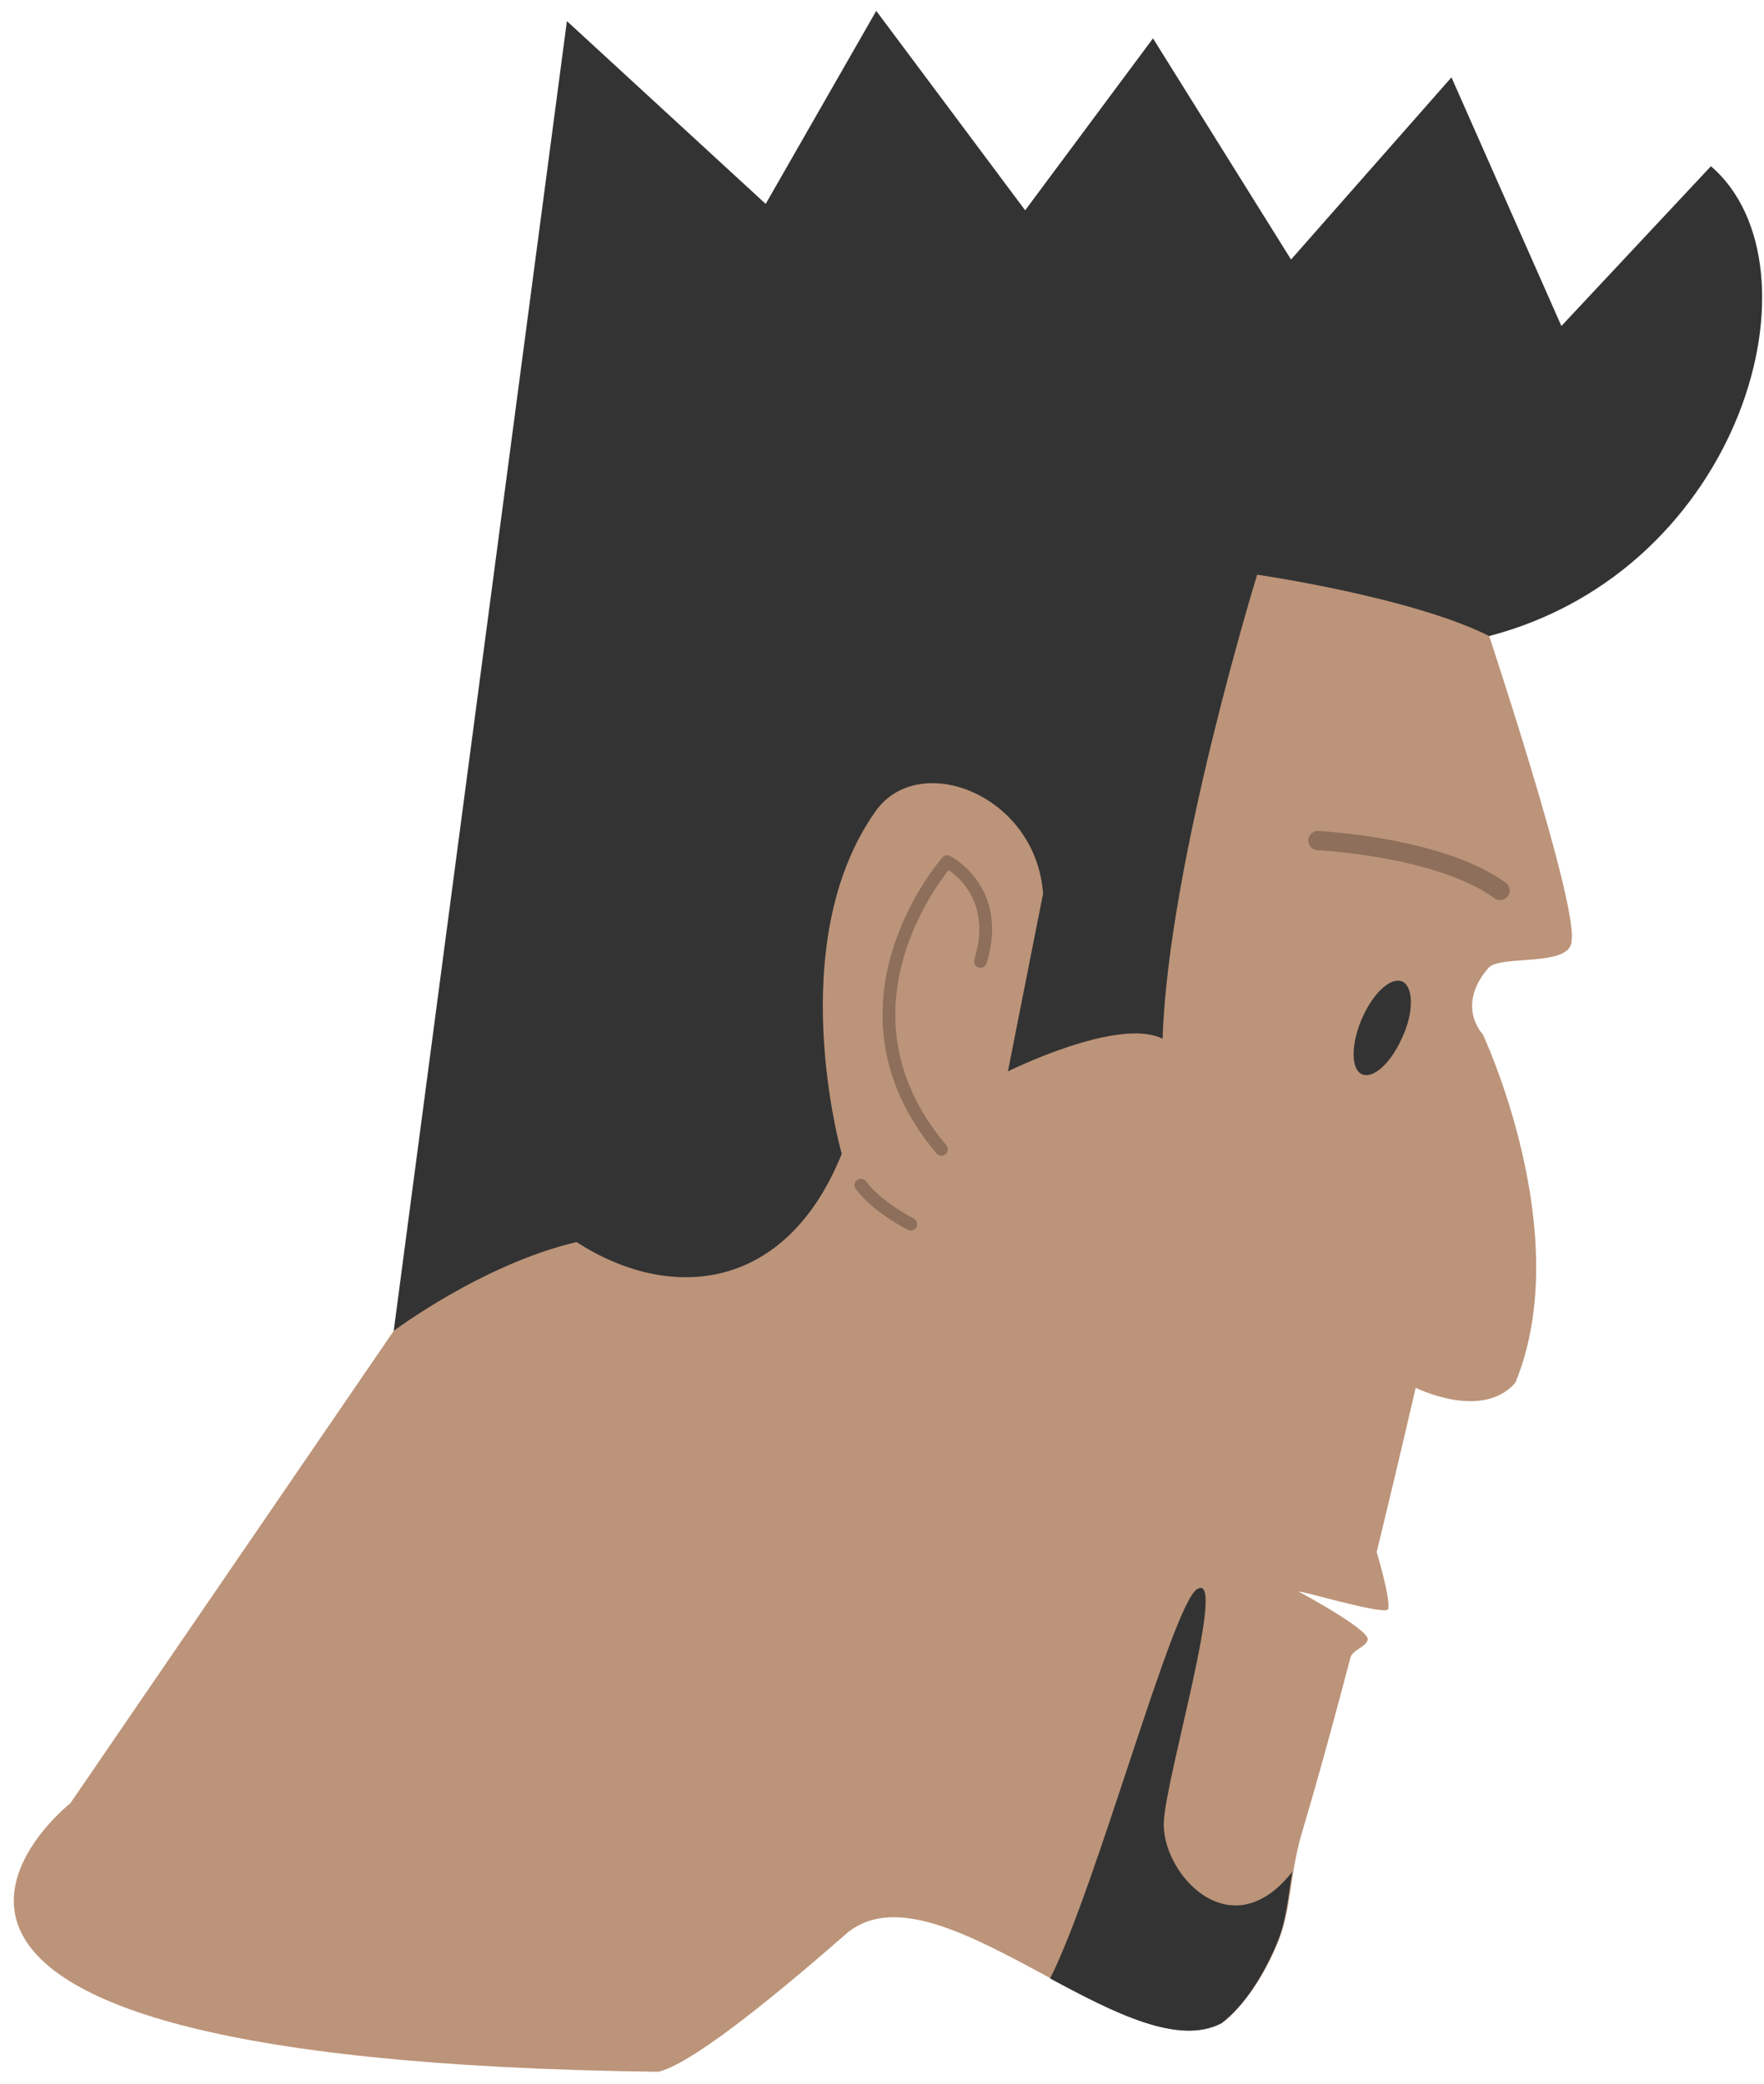 <?xml version="1.0" encoding="utf-8"?>
<!-- Generator: Adobe Illustrator 21.0.0, SVG Export Plug-In . SVG Version: 6.00 Build 0)  -->
<svg version="1.1" id="Layer_1" xmlns="http://www.w3.org/2000/svg" xmlns:xlink="http://www.w3.org/1999/xlink" x="0px" y="0px"
	 viewBox="0 0 276 326" style="enable-background:new 0 0 276 326;" xml:space="preserve">
<style type="text/css">
	.st0{fill:#BC9479;}
	.st1{fill:#333333;}
	.st2{fill:none;stroke:#8D6F5B;stroke-width:3;stroke-linecap:round;stroke-linejoin:round;stroke-miterlimit:10;}
	.st3{fill:none;stroke:#8D6F5B;stroke-width:2;stroke-linecap:round;stroke-linejoin:round;stroke-miterlimit:10;}
</style>
<g>
	<path class="st0" d="M233,99.5c0,0,13.8,41.5,12.9,47.6c0,4.3-11.2,2.2-13,4.3c-5.2,6-0.9,10.4-0.9,10.4s14.7,31.2,5.1,54.5
		c-5.2,6-15.6,0.8-15.6,0.8s-2.5,10.9-6.1,25.7c0,0,2.2,7.3,1.8,8.9c-0.3,1.2-15.6-3.5-13.8-2.6c1.7,0.9,10.9,6,10.6,7.4
		c-0.3,1.2-2.4,1.6-2.7,2.8c-2.4,9.1-5,18.7-7.6,27.4c-2,6.8-1.6,12.2-3.9,17.5c-2,4.8-5.2,9.7-8.6,12.3
		c-14.7,7.8-45-26.1-58.9-13.9c-13.5,11.8-24.6,20.4-29.3,21.5c-143-1.8-92-42-92-42l50.6-73.9l73.7-90.7l55.4-37.1l38.9,8.7
		L233,99.5z"/>
	<path class="st1" d="M61.6,208.2L88.7,3.3l31.1,28.6l17.3-30.2l23.3,31.2L180.4,6L202,40.6l25.1-28.5l17.2,38.9l23.4-25
		c18.1,15.6,5.1,63.1-34.7,73.5c-12.1-6.1-36.3-9.6-36.3-9.6s-13.9,45-14.8,72.6c-6.9-3.5-24.2,5.1-24.2,5.1l5.5-27.8
		c-1.1-15.5-19.4-22.5-26.2-12.9c-14.7,20.7-5.3,53.6-5.3,53.6c-8.7,21.6-26.8,23.3-41.5,13.8C75.4,197.8,61.6,208.2,61.6,208.2z"/>
	<path class="st1" d="M191.1,316.5c-6.7,3.5-16.6-1.5-26.8-7c7.3-14.4,19.1-58.5,23-60.9c4.8-3-4.8,29-5.2,36.3
		c-0.5,8,10.4,20.3,20.1,7.9c-0.7,4.1-0.9,7.7-2.5,11.4C197.7,309,194.6,313.9,191.1,316.5z"/>
	<path class="st2" d="M206.2,131.5c0,0,19,0.9,28.5,7.8"/>
	<path class="st1" d="M219.3,162.5c-1.8,4-4.6,6.4-6.3,5.5s-1.6-4.9,0.2-8.9c1.8-4,4.6-6.4,6.3-5.5S221.2,158.6,219.3,162.5z"/>
	<path class="st3" d="M153.4,150.4c3.5-11.2-5.2-15.6-5.2-15.6s-19.9,22.5-0.9,45"/>
	<path class="st3" d="M134.7,185.4c2.6,3.5,7.8,6.1,7.8,6.1"/>
</g>
</svg>
